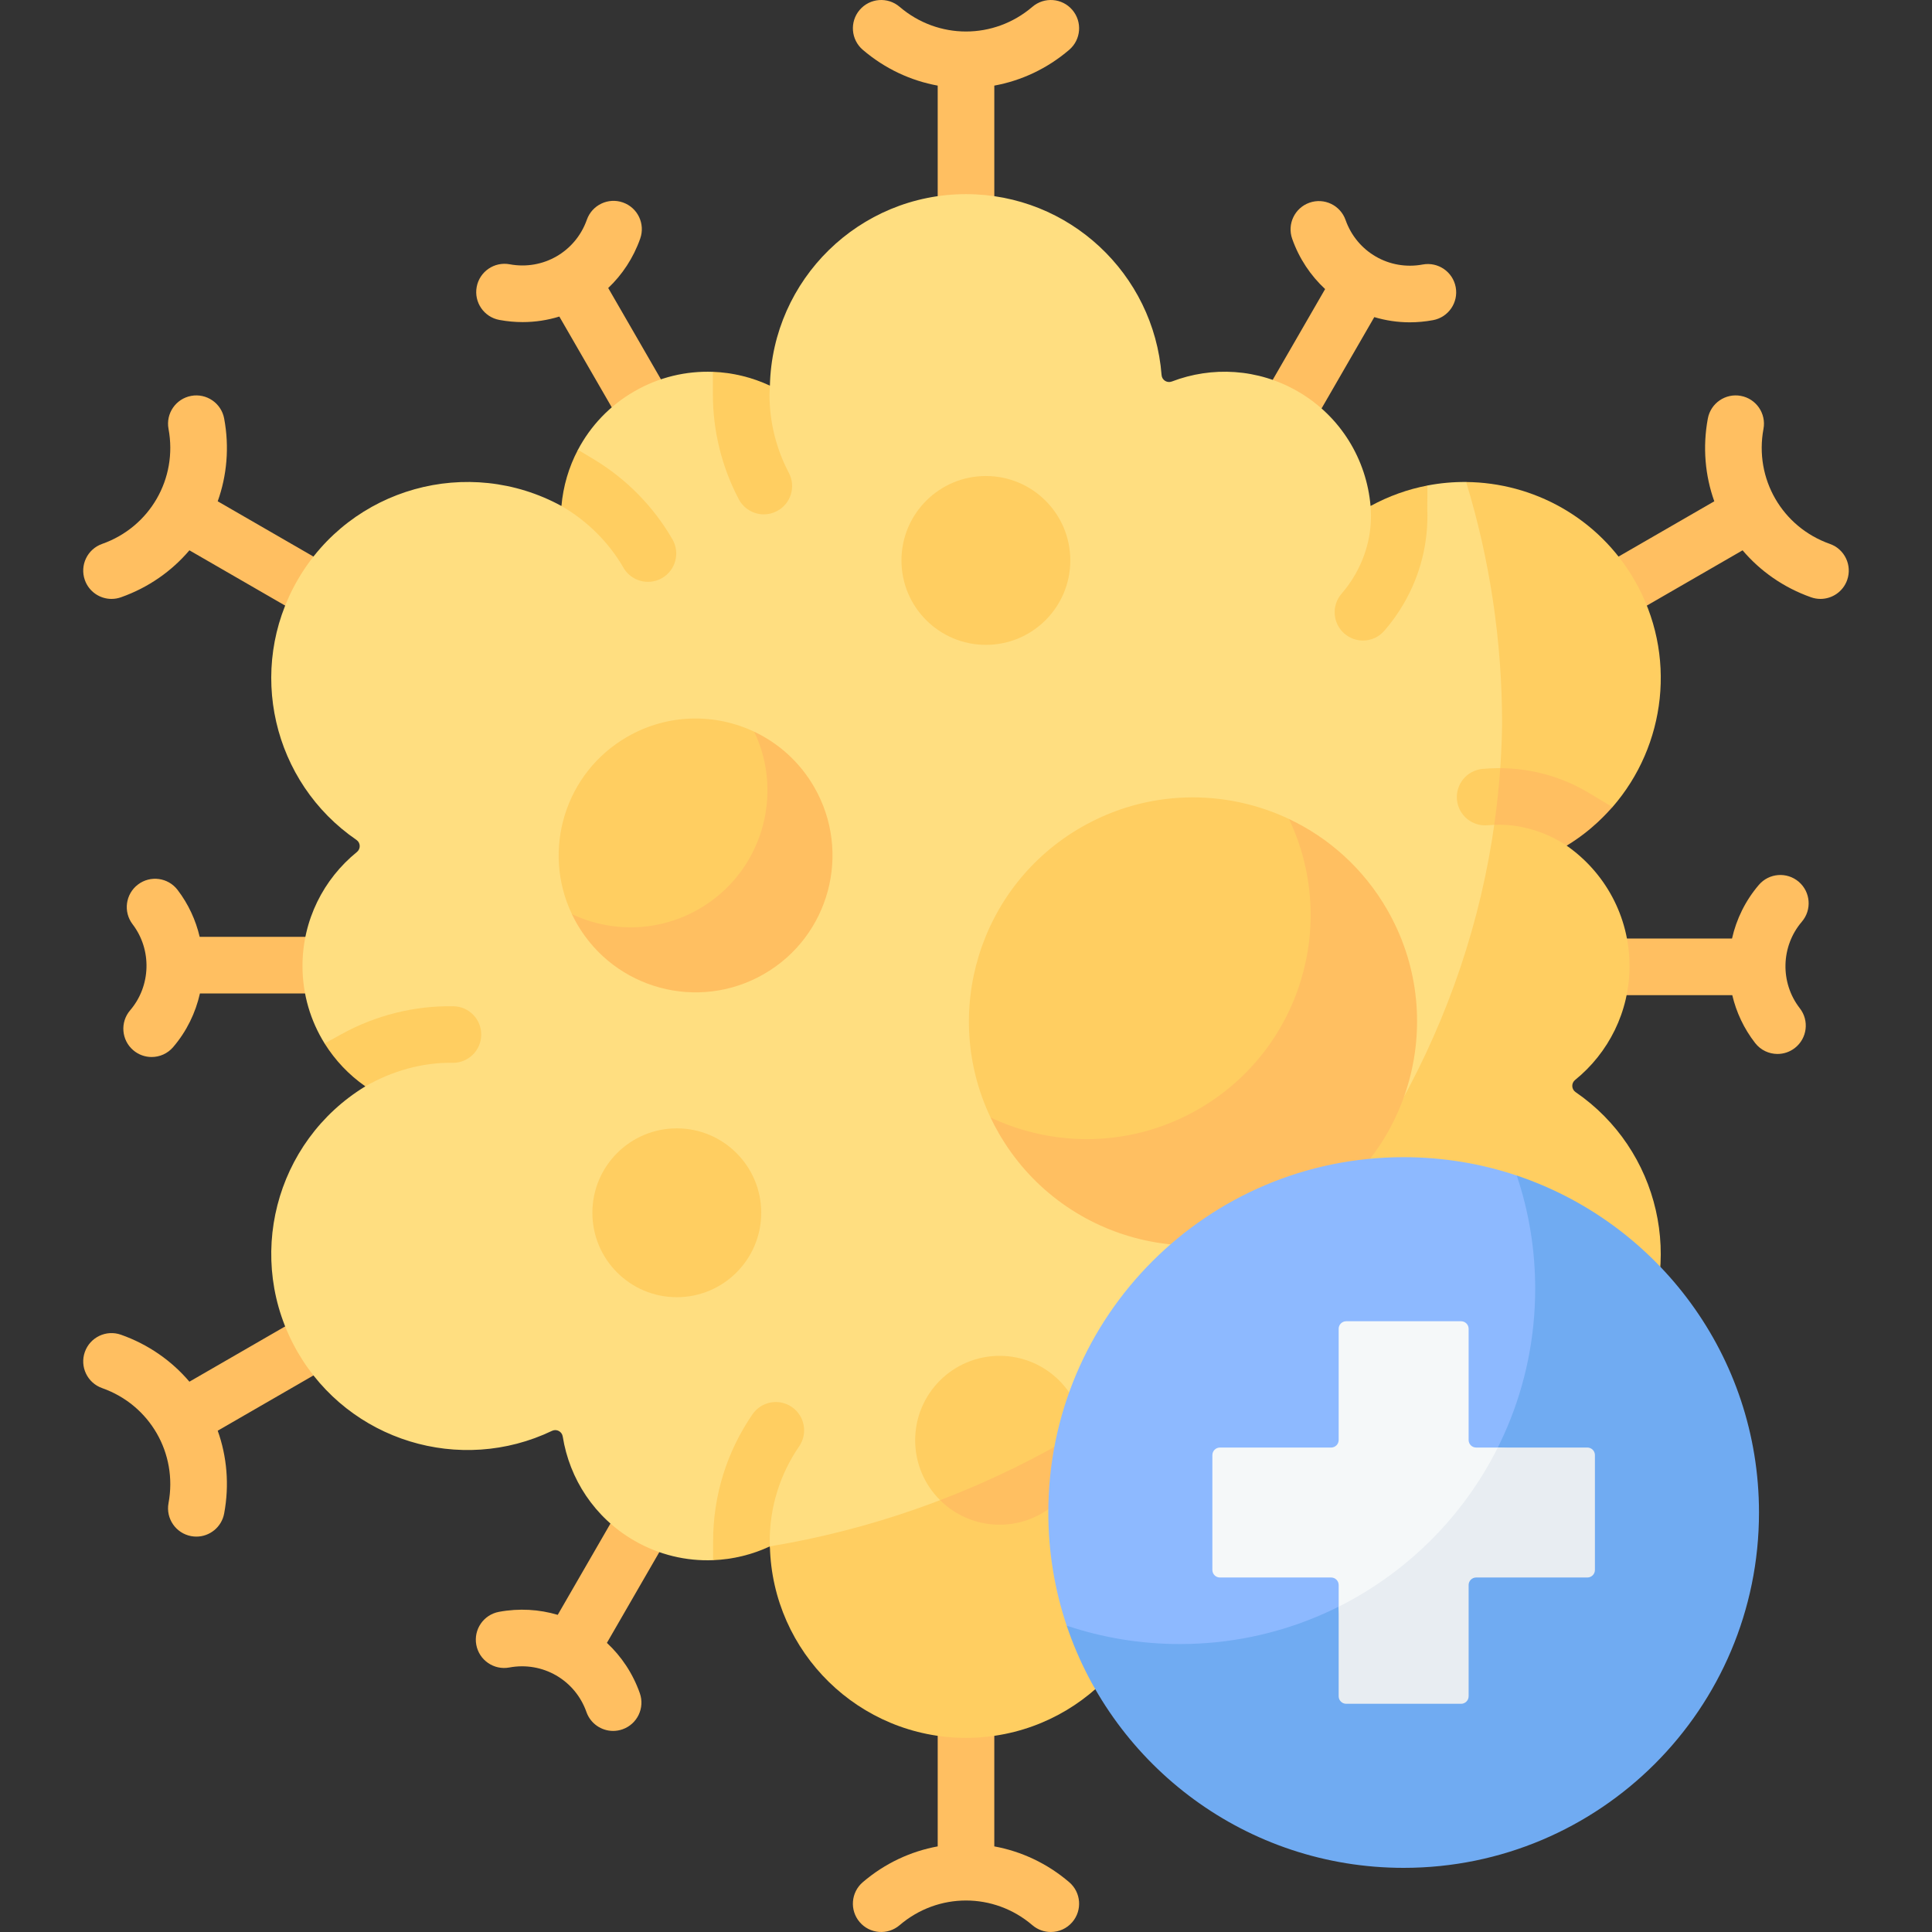 <svg id="Capa_1" enable-background="new 0 0 512 512" height="512" viewBox="0 0 512 512" width="512" xmlns="http://www.w3.org/2000/svg"><rect x="0" y="0" width="512" height="512" fill="#333333" stroke="none"/><g><g fill="#ffbf61"><path d="m477.511 244.258c2.693-3.147 2.325-7.881-.821-10.575-3.148-2.695-7.883-2.324-10.575.822-3.587 4.192-5.958 9.091-7.113 14.219h-36.332c-4.143 0-7.5 3.358-7.5 7.5s3.357 7.5 7.5 7.5h36.398c1.063 4.517 3.08 8.857 6.064 12.691 1.479 1.899 3.688 2.894 5.923 2.894 1.61 0 3.232-.517 4.602-1.582 3.269-2.544 3.856-7.256 1.312-10.525-5.269-6.771-5.041-16.42.542-22.944z"/><path d="m273.6 1.802c-10.197 8.729-25.002 8.729-35.199 0-3.149-2.695-7.883-2.324-10.575.822-2.693 3.147-2.325 7.881.821 10.575 5.877 5.029 12.739 8.189 19.854 9.489v46.601c0 4.142 3.357 7.5 7.5 7.5s7.5-3.358 7.5-7.5v-46.601c7.115-1.3 13.977-4.46 19.853-9.489 3.146-2.693 3.515-7.428.821-10.575-2.693-3.147-7.426-3.516-10.575-.822z"/><path d="m161.184 76.325c3.714-3.521 6.664-7.952 8.48-13.098 1.379-3.906-.67-8.19-4.575-9.569-3.911-1.379-8.191.67-9.569 4.576-2.997 8.489-11.599 13.45-20.444 11.803-4.072-.759-7.988 1.927-8.747 5.999s1.927 7.988 5.999 8.747c2.078.387 4.146.575 6.189.575 3.346 0 6.611-.514 9.714-1.469l21.334 36.952c1.389 2.406 3.91 3.751 6.502 3.751 1.272 0 2.562-.324 3.743-1.006 3.587-2.071 4.816-6.658 2.745-10.245z"/><path d="m35.31 278.317c1.414 1.21 3.147 1.802 4.873 1.802 2.115 0 4.219-.89 5.702-2.624 3.58-4.182 5.946-9.085 7.098-14.219h41.853c4.143 0 7.5-3.358 7.5-7.5s-3.357-7.5-7.5-7.5h-41.918c-1.036-4.423-2.983-8.675-5.859-12.443-2.515-3.292-7.221-3.924-10.513-1.411s-3.924 7.22-1.411 10.512c5.156 6.754 4.884 16.346-.646 22.808-2.694 3.147-2.326 7.882.821 10.575z"/><path d="m179.81 387.518c-3.59-2.072-8.175-.843-10.245 2.745l-21.759 37.688c-4.906-1.455-10.218-1.793-15.583-.794-4.072.759-6.758 4.675-5.999 8.747.76 4.073 4.681 6.758 8.747 5.999 8.85-1.647 17.448 3.315 20.443 11.803 1.087 3.081 3.981 5.006 7.072 5.006.828 0 1.671-.138 2.496-.43 3.906-1.378 5.955-5.662 4.576-9.568-1.856-5.26-4.892-9.775-8.722-13.333l21.719-37.617c2.071-3.588.842-8.176-2.745-10.246z"/><path d="m377.03 70.098c-8.847 1.647-17.448-3.315-20.443-11.803-1.378-3.906-5.663-5.956-9.568-4.576-3.906 1.378-5.955 5.662-4.576 9.568 1.856 5.259 4.899 9.764 8.728 13.321l-21.208 36.732c-2.071 3.587-.842 8.174 2.745 10.245 1.181.682 2.471 1.006 3.743 1.006 2.592 0 5.113-1.345 6.502-3.751l21.248-36.8c3.006.891 6.158 1.379 9.388 1.379 2.041 0 4.112-.188 6.189-.575 4.072-.759 6.758-4.675 5.999-8.747-.76-4.073-4.68-6.755-8.747-5.999z"/><path d="m29.555 158.718c.828 0 1.671-.138 2.496-.43 7.294-2.575 13.461-6.937 18.145-12.449l40.89 23.608c1.182.682 2.471 1.006 3.743 1.006 2.592 0 5.113-1.346 6.502-3.751 2.071-3.587.842-8.174-2.745-10.245l-40.89-23.608c2.432-6.812 3.126-14.334 1.709-21.938-.76-4.073-4.681-6.755-8.747-5.999-4.072.759-6.758 4.675-5.999 8.747 2.459 13.196-4.942 26.017-17.6 30.484-3.906 1.379-5.955 5.663-4.576 9.569 1.087 3.08 3.981 5.006 7.072 5.006z"/><path d="m94.139 340.791-43.943 25.371c-4.683-5.512-10.851-9.874-18.145-12.449-3.904-1.38-8.19.67-9.568 4.576-1.379 3.906.67 8.19 4.576 9.569 12.657 4.468 20.059 17.289 17.6 30.484-.759 4.072 1.927 7.988 5.999 8.747.465.086.927.128 1.383.128 3.541 0 6.692-2.52 7.364-6.127 1.417-7.604.723-15.126-1.709-21.938l43.943-25.371c3.587-2.071 4.816-6.658 2.745-10.245-2.072-3.588-6.659-4.817-10.245-2.745z"/><path d="m283.353 498.802c-5.877-5.029-12.738-8.189-19.853-9.489v-52.789c0-4.142-3.357-7.5-7.5-7.5s-7.5 3.358-7.5 7.5v52.789c-7.115 1.3-13.977 4.46-19.854 9.489-3.146 2.693-3.515 7.428-.821 10.575 2.692 3.147 7.426 3.515 10.575.822 10.197-8.728 25.002-8.728 35.199 0 1.414 1.21 3.148 1.802 4.873 1.802 2.116 0 4.219-.89 5.702-2.624 2.694-3.148 2.326-7.882-.821-10.575z"/><path d="m484.941 144.143c-12.657-4.468-20.059-17.289-17.6-30.484.759-4.072-1.927-7.988-5.999-8.747-4.069-.756-7.988 1.927-8.747 5.999-1.417 7.604-.723 15.126 1.709 21.938l-36.489 21.067c-3.587 2.071-4.816 6.658-2.745 10.245 1.389 2.406 3.91 3.751 6.502 3.751 1.272 0 2.562-.324 3.743-1.006l36.489-21.067c4.683 5.512 10.851 9.874 18.145 12.449.825.292 1.668.43 2.496.43 3.091 0 5.985-1.925 7.072-5.005 1.379-3.907-.67-8.191-4.576-9.57z"/></g><path d="m408.458 290.27c-1.115-.764-1.167-2.365-.117-3.216 8.79-7.126 14.413-18.005 14.413-30.203 0-13.206-5.025-25.716-15.091-32.741 24.036-14.647 34.668-42.967 20.518-67.475-9.547-16.536-23.365-21.906-39.641-28.904-3.417-.03-6.854.276-10.261.933-5.721 6.136-9.886 5.642-15.069 5.429-1.051-12.23-7.854-23.768-19.291-30.372-10.564-6.099-22.797-6.669-33.363-2.619-1.262.484-2.622-.362-2.726-1.709-2.073-26.821-24.478-47.942-51.83-47.942-28.3 0-51.303 22.611-51.97 50.75-5.19 1.399-9.778 1.4-15.11-3.66-7.057-.264-14.27 1.389-20.838 5.181-6.577 3.797-11.621 9.226-14.92 15.48-.274 6.563-1.403 10.799-4.371 14.892-24.703-13.492-55.786-4.876-69.936 19.632-13.676 23.688-6.587 53.651 15.605 68.856 1.115.764 1.167 2.365.117 3.216-8.79 7.126-14.413 18.005-14.413 30.203 0 7.537 2.147 14.571 5.862 20.527 5.733 2.696 9.827 3.592 10.796 11.365-24.036 14.647-32.116 45.874-17.966 70.383 13.676 23.688 43.17 32.53 67.434 20.914 1.219-.584 2.631.172 2.843 1.507 1.776 11.176 8.386 21.485 18.95 27.584 6.587 3.803 13.822 5.456 20.898 5.18 5.978-5.06 9.366-4.213 15.05-3.66 6.599 27.964 22.701 40.255 51.001 40.255s52.272-12.116 52.939-40.255c11.117 5.205 24.511 5.082 35.948-1.521s18.239-18.141 19.291-30.372c24.703 13.492 55.786 4.876 69.936-19.632 13.675-23.689-2.496-52.801-24.688-68.006z" fill="#ffde80"/><path d="m433.15 358.27c-14.15 24.51-45.24 33.13-69.94 19.64-1.05 12.23-7.85 23.77-19.29 30.37s-24.83 6.72-35.95 1.52c-.67 28.14-23.67 50.75-51.97 50.75s-51.3-22.61-51.97-50.75c104.998-17.296 192.43-107.283 194.04-217.88 0-22.33-3.33-43.88-9.53-64.18 17.81.15 35.06 9.46 44.61 25.99 11.405 19.747 8.368 43.867-5.827 60.152-10.06.917-11.001 3.928-12.143 10.227 10.07 7.02 16.66 18.68 16.66 31.89 0 12.2-5.63 23.08-14.42 30.2-1.05.85-.99 2.45.12 3.22 22.19 15.201 29.28 45.171 15.61 68.851z" fill="#ffce61"/><g><path d="m205.93 135.43c-1.12.6-2.32.88-3.5.88-2.69 0-5.29-1.46-6.64-4-4.49-8.5-6.87-18.11-6.87-27.78v-5.99c5.23.19 10.38 1.45 15.11 3.66-.01.36-.11 1.97-.11 2.33 0 7.24 1.77 14.42 5.13 20.77 1.94 3.66.54 8.2-3.12 10.13z" fill="#ffce61"/></g><g><path d="m175.46 153.19c-1.18.68-2.47 1-3.74 1-2.6 0-5.12-1.35-6.51-3.76-3.88-6.74-9.64-12.42-16.42-16.34.45-5.19 1.93-10.27 4.37-14.89 1.85 1.1 3.99 2.39 4.16 2.49 8.66 5.21 15.87 12.54 20.89 21.25 2.07 3.59.83 8.18-2.75 10.25z" fill="#ffce61"/></g><g><path d="m127.53 274.29c-.06 4.1-3.41 7.37-7.49 7.37h-.13c-8.03-.14-16.1 2.2-23.09 6.23-4.33-3.01-8-6.88-10.8-11.36 2.07-1.14 4.24-2.34 4.41-2.43 9.11-5.04 19.38-7.61 29.73-7.43 4.14.06 7.44 3.48 7.37 7.62z" fill="#ffce61"/></g><g><path d="m211.78 383.3c-5.1 7.42-7.8 16.13-7.8 25.18 0 .36.04.96.05 1.32-4.71 2.21-9.84 3.46-15.05 3.66v-4.98c0-12.1 3.61-23.74 10.44-33.68 2.35-3.41 7.02-4.28 10.43-1.93 3.42 2.35 4.28 7.02 1.93 10.43z" fill="#ffce61"/></g><g><path d="m397.27 203.56c-1.47 0-2.95.07-4.4.21-4.12.39-7.15 4.05-6.76 8.17.39 4.13 4.05 7.15 8.17 6.76.98-.09 1.99-.14 2.99-.14 3.558 0 7.152.676 10.55 1.879 2.29-4.446 4.56-8.984 5.646-13.948-5.144-1.919-10.61-2.931-16.196-2.931z" fill="#ffce61"/></g><g><path d="m372.06 159.87c-1.5 2.6-3.25 5.06-5.21 7.3-1.48 1.71-3.56 2.58-5.66 2.58-1.74 0-3.5-.61-4.92-1.84-3.12-2.72-3.45-7.46-.73-10.59 1.32-1.52 2.51-3.18 3.53-4.95 3.23-5.59 4.69-11.87 4.14-18.28 4.84-2.64 9.92-4.44 15.07-5.42-.01 2.83-.04 5.97-.03 6.4.32 8.68-1.8 17.21-6.19 24.8z" fill="#ffce61"/></g><g><path d="m212.59 209.05c10.019 17.353 5.449 33.976-11.904 43.995s-33.803 10.969-43.822-6.384c-.493-.854-4.894-3.539-5.31-4.415-8.042-16.912-1.856-37.44 14.643-46.966 10.718-6.188 23.281-6.285 33.682-1.366 5.788 4.321 8.88 8.501 12.711 15.136z" fill="#ffce61"/><path d="m202.475 258.122c-17.354 10.015-39.54 4.07-49.561-13.278-.495-.855-.947-1.723-1.363-2.597 10.406 4.925 22.969 4.833 33.693-1.357 16.504-9.532 22.688-30.063 14.634-46.977 6.44 3.043 12.05 8.011 15.881 14.647 10.015 17.354 4.07 39.541-13.284 49.562z" fill="#ffbf61"/></g><circle cx="264.902" cy="381.686" fill="#ffce61" r="22.373"/><path d="m287.12 379c1.04 8.63-3.03 17.44-11.03 22.06-8.94 5.17-19.98 3.45-26.96-3.5 13.22-5.05 25.94-11.28 37.99-18.56z" fill="#ffbf61"/><path d="m427.32 213.88c-1.262 1.357-5.261 6.073-12.14 10.23-5.19-3.5-11.62-5.55-17.91-5.55-.43 0-.86.01-1.29.03.72-4.95 1.25-9.96 1.6-15.02 8.46.05 16.65 2.38 23.82 6.76.35.21 3.32 1.99 5.92 3.55z" fill="#ffbf61"/><circle cx="179.359" cy="321.399" fill="#ffce61" r="22.373"/><circle cx="261.269" cy="148.522" fill="#ffce61" r="22.373"/><g><path d="m362.393 241.811c16.396 28.399 8.917 55.604-19.482 72s-55.321 17.952-71.717-10.447c-.807-1.398-8.009-5.792-8.69-7.225-13.162-27.678-3.037-61.273 23.965-76.862 17.541-10.127 38.101-10.286 55.122-2.236 9.473 7.07 14.533 13.912 20.802 24.77z" fill="#ffce61"/><path d="m345.84 322.12c-28.4 16.39-64.71 6.66-81.11-21.73-.81-1.4-1.55-2.82-2.23-4.25 17.03 8.06 37.59 7.91 55.14-2.22 27.01-15.6 37.13-49.2 23.95-76.88 10.54 4.98 19.72 13.11 25.99 23.97 16.39 28.4 6.66 64.71-21.74 81.11z" fill="#ffbf61"/></g><g><path d="m277.813 400.834c0 10.48 1.708 20.562 4.868 29.978 16.152 32.985 47.22 59.148 88.747 59.148 52.008 0 89.855-37.119 89.855-89.126 0-41.527-26.289-69.987-59.322-89.302-9.416-3.16-19.499-4.866-29.98-4.866-52.008 0-94.168 42.161-94.168 94.168z" fill="#8db9ff"/><path d="m466.151 400.832c0 52.01-42.16 94.17-94.17 94.17-41.53 0-76.78-26.88-89.3-64.19 9.42 3.17 19.51 4.88 29.99 4.88 52.01 0 94.17-42.16 94.17-94.17 0-10.48-1.71-20.57-4.88-29.99 37.31 12.52 64.19 47.77 64.19 89.3z" fill="#70abf2"/><path d="m323.291 383.615h29.47c1.105 0 2-.895 2-2v-29.47c0-1.105.895-2 2-2h30.439c1.105 0 2 .895 2 2v29.47c0 1.105.895 2 2 2h5.73l22 1.499c1.105 0 2 .895 2 2l.635 27.553c0 1.105-.895 2-2 2l-29.85-.099c-1.105 0-2 .895-2 2l1 28.27c0 1.105-.895 2-2 2l-28.209 1.217c-1.105 0-2-.895-2-2l-1.746-22.273v-5.728c0-1.105-.895-2-2-2h-29.47c-1.105 0-2-.895-2-2v-30.439c.001-1.105.896-2 2.001-2z" fill="#f5f8f9"/><path d="m422.671 385.612v30.44c0 1.11-.9 2-2 2h-29.47c-1.1 0-2 .9-2 2v29.47c0 1.11-.9 2-2 2h-30.44c-1.1 0-2-.89-2-2v-23.74c18.21-9.11 33.06-23.96 42.17-42.17h23.74c1.1 0 2 .9 2 2z" fill="#e8edf2"/></g></g></svg>